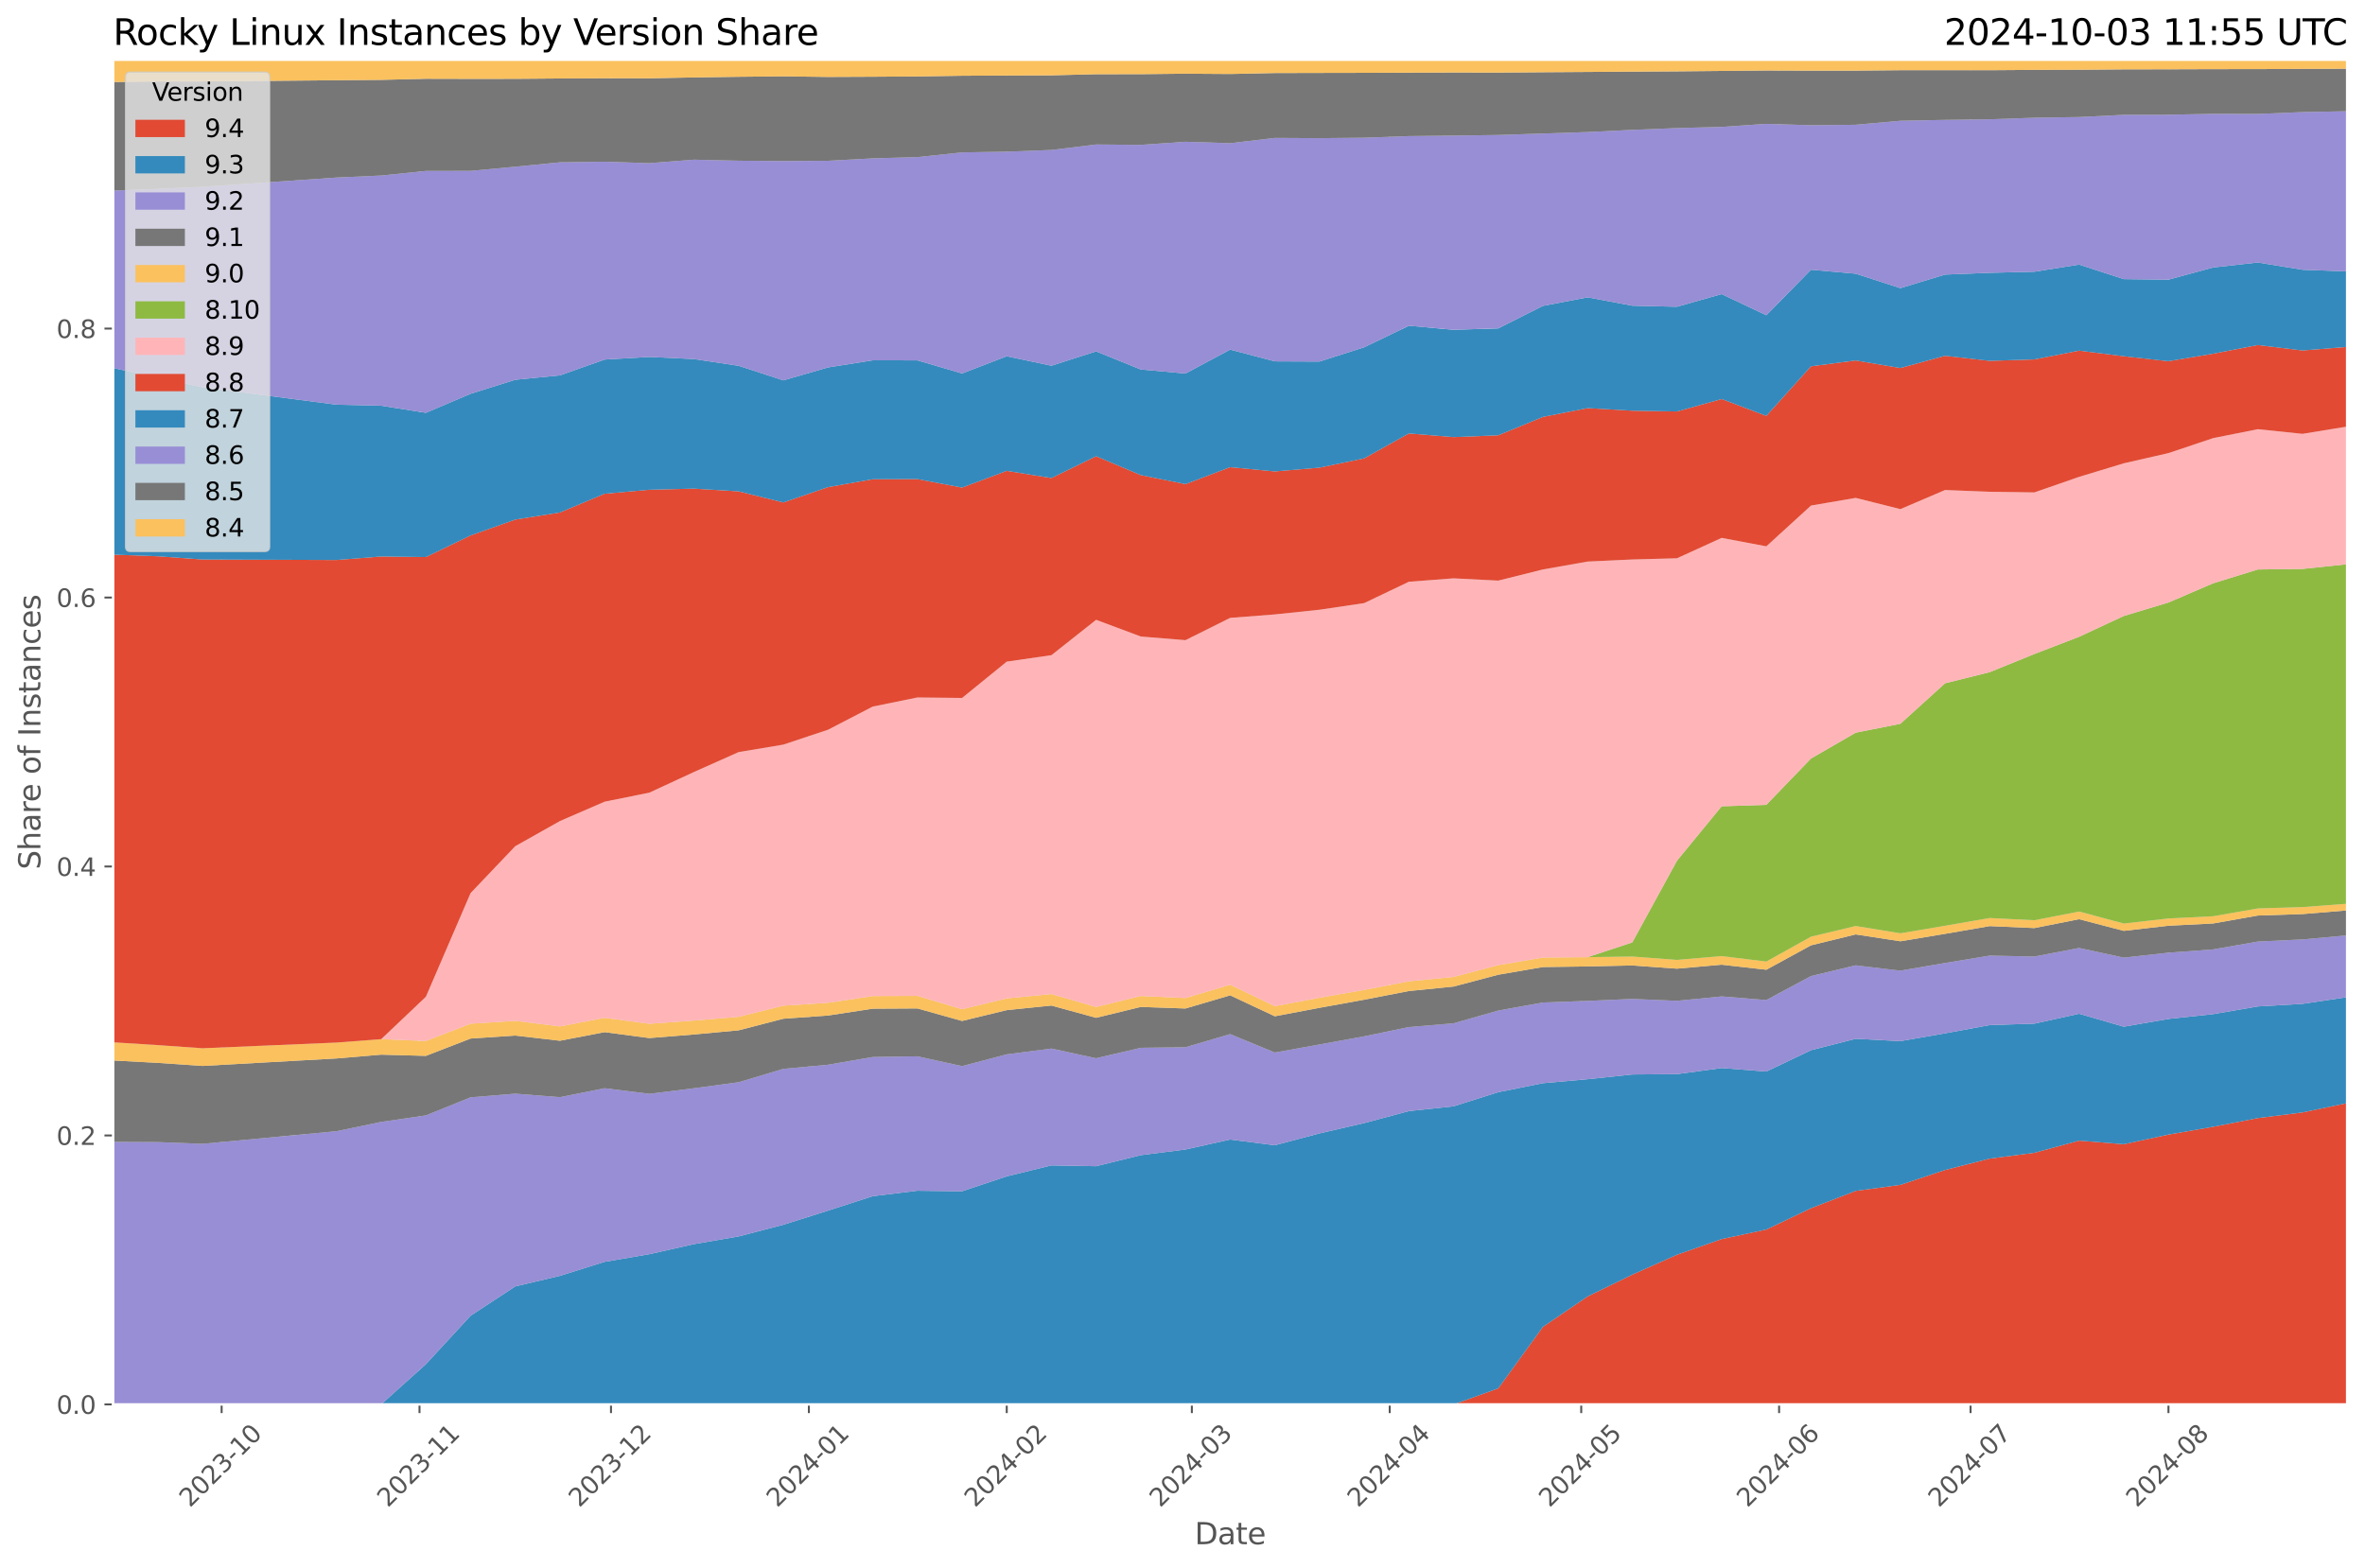 <?xml version="1.0" encoding="utf-8" standalone="no"?>
<!DOCTYPE svg PUBLIC "-//W3C//DTD SVG 1.1//EN"
  "http://www.w3.org/Graphics/SVG/1.1/DTD/svg11.dtd">
<svg xmlns:xlink="http://www.w3.org/1999/xlink" width="955.761pt" height="633.944pt" viewBox="0 0 955.761 633.944" xmlns="http://www.w3.org/2000/svg" version="1.1">
 <defs>
  <style type="text/css">*{stroke-linejoin: round; stroke-linecap: butt}</style>
 </defs>
 <g id="figure_1">
  <g id="patch_1">
   <path d="M 0 633.944 
L 955.761 633.944 
L 955.761 0 
L 0 0 
z
" style="fill: #ffffff"/>
  </g>
  <g id="axes_1">
   <g id="patch_2">
    <path d="M 45.717 567.742 
L 948.561 567.742 
L 948.561 24.142 
L 45.717 24.142 
z
" style="fill: #e5e5e5"/>
   </g>
   <g id="matplotlib.axis_1">
    <g id="xtick_1">
     <g id="line2d_1">
      <path d="M 89.569 567.742 
L 89.569 24.142 
" clip-path="url(#pa5505fd22f)" style="fill: none; stroke: #ffffff; stroke-width: 0.8; stroke-linecap: square"/>
     </g>
     <g id="line2d_2">
      <defs>
       <path id="ma25b4ba117" d="M 0 0 
L 0 3.5 
" style="stroke: #555555; stroke-width: 0.8"/>
      </defs>
      <g>
       <use xlink:href="#ma25b4ba117" x="89.569" y="567.742" style="fill: #555555; stroke: #555555; stroke-width: 0.8"/>
      </g>
     </g>
     <g id="text_1">
      <!-- 2023-10 -->
      <g style="fill: #555555" transform="translate(76.748 609.66)rotate(-45)scale(0.1 -0.1)">
       <defs>
        <path id="DejaVuSans-32" d="M 1228 531 
L 3431 531 
L 3431 0 
L 469 0 
L 469 531 
Q 828 903 1448 1529 
Q 2069 2156 2228 2338 
Q 2531 2678 2651 2914 
Q 2772 3150 2772 3378 
Q 2772 3750 2511 3984 
Q 2250 4219 1831 4219 
Q 1534 4219 1204 4116 
Q 875 4013 500 3803 
L 500 4441 
Q 881 4594 1212 4672 
Q 1544 4750 1819 4750 
Q 2544 4750 2975 4387 
Q 3406 4025 3406 3419 
Q 3406 3131 3298 2873 
Q 3191 2616 2906 2266 
Q 2828 2175 2409 1742 
Q 1991 1309 1228 531 
z
" transform="scale(0.016)"/>
        <path id="DejaVuSans-30" d="M 2034 4250 
Q 1547 4250 1301 3770 
Q 1056 3291 1056 2328 
Q 1056 1369 1301 889 
Q 1547 409 2034 409 
Q 2525 409 2770 889 
Q 3016 1369 3016 2328 
Q 3016 3291 2770 3770 
Q 2525 4250 2034 4250 
z
M 2034 4750 
Q 2819 4750 3233 4129 
Q 3647 3509 3647 2328 
Q 3647 1150 3233 529 
Q 2819 -91 2034 -91 
Q 1250 -91 836 529 
Q 422 1150 422 2328 
Q 422 3509 836 4129 
Q 1250 4750 2034 4750 
z
" transform="scale(0.016)"/>
        <path id="DejaVuSans-33" d="M 2597 2516 
Q 3050 2419 3304 2112 
Q 3559 1806 3559 1356 
Q 3559 666 3084 287 
Q 2609 -91 1734 -91 
Q 1441 -91 1130 -33 
Q 819 25 488 141 
L 488 750 
Q 750 597 1062 519 
Q 1375 441 1716 441 
Q 2309 441 2620 675 
Q 2931 909 2931 1356 
Q 2931 1769 2642 2001 
Q 2353 2234 1838 2234 
L 1294 2234 
L 1294 2753 
L 1863 2753 
Q 2328 2753 2575 2939 
Q 2822 3125 2822 3475 
Q 2822 3834 2567 4026 
Q 2313 4219 1838 4219 
Q 1578 4219 1281 4162 
Q 984 4106 628 3988 
L 628 4550 
Q 988 4650 1302 4700 
Q 1616 4750 1894 4750 
Q 2613 4750 3031 4423 
Q 3450 4097 3450 3541 
Q 3450 3153 3228 2886 
Q 3006 2619 2597 2516 
z
" transform="scale(0.016)"/>
        <path id="DejaVuSans-2d" d="M 313 2009 
L 1997 2009 
L 1997 1497 
L 313 1497 
L 313 2009 
z
" transform="scale(0.016)"/>
        <path id="DejaVuSans-31" d="M 794 531 
L 1825 531 
L 1825 4091 
L 703 3866 
L 703 4441 
L 1819 4666 
L 2450 4666 
L 2450 531 
L 3481 531 
L 3481 0 
L 794 0 
L 794 531 
z
" transform="scale(0.016)"/>
       </defs>
       <use xlink:href="#DejaVuSans-32"/>
       <use xlink:href="#DejaVuSans-30" x="63.623"/>
       <use xlink:href="#DejaVuSans-32" x="127.246"/>
       <use xlink:href="#DejaVuSans-33" x="190.869"/>
       <use xlink:href="#DejaVuSans-2d" x="254.492"/>
       <use xlink:href="#DejaVuSans-31" x="290.576"/>
       <use xlink:href="#DejaVuSans-30" x="354.199"/>
      </g>
     </g>
    </g>
    <g id="xtick_2">
     <g id="line2d_3">
      <path d="M 169.535 567.742 
L 169.535 24.142 
" clip-path="url(#pa5505fd22f)" style="fill: none; stroke: #ffffff; stroke-width: 0.8; stroke-linecap: square"/>
     </g>
     <g id="line2d_4">
      <g>
       <use xlink:href="#ma25b4ba117" x="169.535" y="567.742" style="fill: #555555; stroke: #555555; stroke-width: 0.8"/>
      </g>
     </g>
     <g id="text_2">
      <!-- 2023-11 -->
      <g style="fill: #555555" transform="translate(156.714 609.66)rotate(-45)scale(0.1 -0.1)">
       <use xlink:href="#DejaVuSans-32"/>
       <use xlink:href="#DejaVuSans-30" x="63.623"/>
       <use xlink:href="#DejaVuSans-32" x="127.246"/>
       <use xlink:href="#DejaVuSans-33" x="190.869"/>
       <use xlink:href="#DejaVuSans-2d" x="254.492"/>
       <use xlink:href="#DejaVuSans-31" x="290.576"/>
       <use xlink:href="#DejaVuSans-31" x="354.199"/>
      </g>
     </g>
    </g>
    <g id="xtick_3">
     <g id="line2d_5">
      <path d="M 246.922 567.742 
L 246.922 24.142 
" clip-path="url(#pa5505fd22f)" style="fill: none; stroke: #ffffff; stroke-width: 0.8; stroke-linecap: square"/>
     </g>
     <g id="line2d_6">
      <g>
       <use xlink:href="#ma25b4ba117" x="246.922" y="567.742" style="fill: #555555; stroke: #555555; stroke-width: 0.8"/>
      </g>
     </g>
     <g id="text_3">
      <!-- 2023-12 -->
      <g style="fill: #555555" transform="translate(234.101 609.66)rotate(-45)scale(0.1 -0.1)">
       <use xlink:href="#DejaVuSans-32"/>
       <use xlink:href="#DejaVuSans-30" x="63.623"/>
       <use xlink:href="#DejaVuSans-32" x="127.246"/>
       <use xlink:href="#DejaVuSans-33" x="190.869"/>
       <use xlink:href="#DejaVuSans-2d" x="254.492"/>
       <use xlink:href="#DejaVuSans-31" x="290.576"/>
       <use xlink:href="#DejaVuSans-32" x="354.199"/>
      </g>
     </g>
    </g>
    <g id="xtick_4">
     <g id="line2d_7">
      <path d="M 326.888 567.742 
L 326.888 24.142 
" clip-path="url(#pa5505fd22f)" style="fill: none; stroke: #ffffff; stroke-width: 0.8; stroke-linecap: square"/>
     </g>
     <g id="line2d_8">
      <g>
       <use xlink:href="#ma25b4ba117" x="326.888" y="567.742" style="fill: #555555; stroke: #555555; stroke-width: 0.8"/>
      </g>
     </g>
     <g id="text_4">
      <!-- 2024-01 -->
      <g style="fill: #555555" transform="translate(314.067 609.66)rotate(-45)scale(0.1 -0.1)">
       <defs>
        <path id="DejaVuSans-34" d="M 2419 4116 
L 825 1625 
L 2419 1625 
L 2419 4116 
z
M 2253 4666 
L 3047 4666 
L 3047 1625 
L 3713 1625 
L 3713 1100 
L 3047 1100 
L 3047 0 
L 2419 0 
L 2419 1100 
L 313 1100 
L 313 1709 
L 2253 4666 
z
" transform="scale(0.016)"/>
       </defs>
       <use xlink:href="#DejaVuSans-32"/>
       <use xlink:href="#DejaVuSans-30" x="63.623"/>
       <use xlink:href="#DejaVuSans-32" x="127.246"/>
       <use xlink:href="#DejaVuSans-34" x="190.869"/>
       <use xlink:href="#DejaVuSans-2d" x="254.492"/>
       <use xlink:href="#DejaVuSans-30" x="290.576"/>
       <use xlink:href="#DejaVuSans-31" x="354.199"/>
      </g>
     </g>
    </g>
    <g id="xtick_5">
     <g id="line2d_9">
      <path d="M 406.854 567.742 
L 406.854 24.142 
" clip-path="url(#pa5505fd22f)" style="fill: none; stroke: #ffffff; stroke-width: 0.8; stroke-linecap: square"/>
     </g>
     <g id="line2d_10">
      <g>
       <use xlink:href="#ma25b4ba117" x="406.854" y="567.742" style="fill: #555555; stroke: #555555; stroke-width: 0.8"/>
      </g>
     </g>
     <g id="text_5">
      <!-- 2024-02 -->
      <g style="fill: #555555" transform="translate(394.033 609.66)rotate(-45)scale(0.1 -0.1)">
       <use xlink:href="#DejaVuSans-32"/>
       <use xlink:href="#DejaVuSans-30" x="63.623"/>
       <use xlink:href="#DejaVuSans-32" x="127.246"/>
       <use xlink:href="#DejaVuSans-34" x="190.869"/>
       <use xlink:href="#DejaVuSans-2d" x="254.492"/>
       <use xlink:href="#DejaVuSans-30" x="290.576"/>
       <use xlink:href="#DejaVuSans-32" x="354.199"/>
      </g>
     </g>
    </g>
    <g id="xtick_6">
     <g id="line2d_11">
      <path d="M 481.662 567.742 
L 481.662 24.142 
" clip-path="url(#pa5505fd22f)" style="fill: none; stroke: #ffffff; stroke-width: 0.8; stroke-linecap: square"/>
     </g>
     <g id="line2d_12">
      <g>
       <use xlink:href="#ma25b4ba117" x="481.662" y="567.742" style="fill: #555555; stroke: #555555; stroke-width: 0.8"/>
      </g>
     </g>
     <g id="text_6">
      <!-- 2024-03 -->
      <g style="fill: #555555" transform="translate(468.84 609.66)rotate(-45)scale(0.1 -0.1)">
       <use xlink:href="#DejaVuSans-32"/>
       <use xlink:href="#DejaVuSans-30" x="63.623"/>
       <use xlink:href="#DejaVuSans-32" x="127.246"/>
       <use xlink:href="#DejaVuSans-34" x="190.869"/>
       <use xlink:href="#DejaVuSans-2d" x="254.492"/>
       <use xlink:href="#DejaVuSans-30" x="290.576"/>
       <use xlink:href="#DejaVuSans-33" x="354.199"/>
      </g>
     </g>
    </g>
    <g id="xtick_7">
     <g id="line2d_13">
      <path d="M 561.628 567.742 
L 561.628 24.142 
" clip-path="url(#pa5505fd22f)" style="fill: none; stroke: #ffffff; stroke-width: 0.8; stroke-linecap: square"/>
     </g>
     <g id="line2d_14">
      <g>
       <use xlink:href="#ma25b4ba117" x="561.628" y="567.742" style="fill: #555555; stroke: #555555; stroke-width: 0.8"/>
      </g>
     </g>
     <g id="text_7">
      <!-- 2024-04 -->
      <g style="fill: #555555" transform="translate(548.806 609.66)rotate(-45)scale(0.1 -0.1)">
       <use xlink:href="#DejaVuSans-32"/>
       <use xlink:href="#DejaVuSans-30" x="63.623"/>
       <use xlink:href="#DejaVuSans-32" x="127.246"/>
       <use xlink:href="#DejaVuSans-34" x="190.869"/>
       <use xlink:href="#DejaVuSans-2d" x="254.492"/>
       <use xlink:href="#DejaVuSans-30" x="290.576"/>
       <use xlink:href="#DejaVuSans-34" x="354.199"/>
      </g>
     </g>
    </g>
    <g id="xtick_8">
     <g id="line2d_15">
      <path d="M 639.014 567.742 
L 639.014 24.142 
" clip-path="url(#pa5505fd22f)" style="fill: none; stroke: #ffffff; stroke-width: 0.8; stroke-linecap: square"/>
     </g>
     <g id="line2d_16">
      <g>
       <use xlink:href="#ma25b4ba117" x="639.014" y="567.742" style="fill: #555555; stroke: #555555; stroke-width: 0.8"/>
      </g>
     </g>
     <g id="text_8">
      <!-- 2024-05 -->
      <g style="fill: #555555" transform="translate(626.193 609.66)rotate(-45)scale(0.1 -0.1)">
       <defs>
        <path id="DejaVuSans-35" d="M 691 4666 
L 3169 4666 
L 3169 4134 
L 1269 4134 
L 1269 2991 
Q 1406 3038 1543 3061 
Q 1681 3084 1819 3084 
Q 2600 3084 3056 2656 
Q 3513 2228 3513 1497 
Q 3513 744 3044 326 
Q 2575 -91 1722 -91 
Q 1428 -91 1123 -41 
Q 819 9 494 109 
L 494 744 
Q 775 591 1075 516 
Q 1375 441 1709 441 
Q 2250 441 2565 725 
Q 2881 1009 2881 1497 
Q 2881 1984 2565 2268 
Q 2250 2553 1709 2553 
Q 1456 2553 1204 2497 
Q 953 2441 691 2322 
L 691 4666 
z
" transform="scale(0.016)"/>
       </defs>
       <use xlink:href="#DejaVuSans-32"/>
       <use xlink:href="#DejaVuSans-30" x="63.623"/>
       <use xlink:href="#DejaVuSans-32" x="127.246"/>
       <use xlink:href="#DejaVuSans-34" x="190.869"/>
       <use xlink:href="#DejaVuSans-2d" x="254.492"/>
       <use xlink:href="#DejaVuSans-30" x="290.576"/>
       <use xlink:href="#DejaVuSans-35" x="354.199"/>
      </g>
     </g>
    </g>
    <g id="xtick_9">
     <g id="line2d_17">
      <path d="M 718.981 567.742 
L 718.981 24.142 
" clip-path="url(#pa5505fd22f)" style="fill: none; stroke: #ffffff; stroke-width: 0.8; stroke-linecap: square"/>
     </g>
     <g id="line2d_18">
      <g>
       <use xlink:href="#ma25b4ba117" x="718.981" y="567.742" style="fill: #555555; stroke: #555555; stroke-width: 0.8"/>
      </g>
     </g>
     <g id="text_9">
      <!-- 2024-06 -->
      <g style="fill: #555555" transform="translate(706.159 609.66)rotate(-45)scale(0.1 -0.1)">
       <defs>
        <path id="DejaVuSans-36" d="M 2113 2584 
Q 1688 2584 1439 2293 
Q 1191 2003 1191 1497 
Q 1191 994 1439 701 
Q 1688 409 2113 409 
Q 2538 409 2786 701 
Q 3034 994 3034 1497 
Q 3034 2003 2786 2293 
Q 2538 2584 2113 2584 
z
M 3366 4563 
L 3366 3988 
Q 3128 4100 2886 4159 
Q 2644 4219 2406 4219 
Q 1781 4219 1451 3797 
Q 1122 3375 1075 2522 
Q 1259 2794 1537 2939 
Q 1816 3084 2150 3084 
Q 2853 3084 3261 2657 
Q 3669 2231 3669 1497 
Q 3669 778 3244 343 
Q 2819 -91 2113 -91 
Q 1303 -91 875 529 
Q 447 1150 447 2328 
Q 447 3434 972 4092 
Q 1497 4750 2381 4750 
Q 2619 4750 2861 4703 
Q 3103 4656 3366 4563 
z
" transform="scale(0.016)"/>
       </defs>
       <use xlink:href="#DejaVuSans-32"/>
       <use xlink:href="#DejaVuSans-30" x="63.623"/>
       <use xlink:href="#DejaVuSans-32" x="127.246"/>
       <use xlink:href="#DejaVuSans-34" x="190.869"/>
       <use xlink:href="#DejaVuSans-2d" x="254.492"/>
       <use xlink:href="#DejaVuSans-30" x="290.576"/>
       <use xlink:href="#DejaVuSans-36" x="354.199"/>
      </g>
     </g>
    </g>
    <g id="xtick_10">
     <g id="line2d_19">
      <path d="M 796.367 567.742 
L 796.367 24.142 
" clip-path="url(#pa5505fd22f)" style="fill: none; stroke: #ffffff; stroke-width: 0.8; stroke-linecap: square"/>
     </g>
     <g id="line2d_20">
      <g>
       <use xlink:href="#ma25b4ba117" x="796.367" y="567.742" style="fill: #555555; stroke: #555555; stroke-width: 0.8"/>
      </g>
     </g>
     <g id="text_10">
      <!-- 2024-07 -->
      <g style="fill: #555555" transform="translate(783.546 609.66)rotate(-45)scale(0.1 -0.1)">
       <defs>
        <path id="DejaVuSans-37" d="M 525 4666 
L 3525 4666 
L 3525 4397 
L 1831 0 
L 1172 0 
L 2766 4134 
L 525 4134 
L 525 4666 
z
" transform="scale(0.016)"/>
       </defs>
       <use xlink:href="#DejaVuSans-32"/>
       <use xlink:href="#DejaVuSans-30" x="63.623"/>
       <use xlink:href="#DejaVuSans-32" x="127.246"/>
       <use xlink:href="#DejaVuSans-34" x="190.869"/>
       <use xlink:href="#DejaVuSans-2d" x="254.492"/>
       <use xlink:href="#DejaVuSans-30" x="290.576"/>
       <use xlink:href="#DejaVuSans-37" x="354.199"/>
      </g>
     </g>
    </g>
    <g id="xtick_11">
     <g id="line2d_21">
      <path d="M 876.333 567.742 
L 876.333 24.142 
" clip-path="url(#pa5505fd22f)" style="fill: none; stroke: #ffffff; stroke-width: 0.8; stroke-linecap: square"/>
     </g>
     <g id="line2d_22">
      <g>
       <use xlink:href="#ma25b4ba117" x="876.333" y="567.742" style="fill: #555555; stroke: #555555; stroke-width: 0.8"/>
      </g>
     </g>
     <g id="text_11">
      <!-- 2024-08 -->
      <g style="fill: #555555" transform="translate(863.512 609.66)rotate(-45)scale(0.1 -0.1)">
       <defs>
        <path id="DejaVuSans-38" d="M 2034 2216 
Q 1584 2216 1326 1975 
Q 1069 1734 1069 1313 
Q 1069 891 1326 650 
Q 1584 409 2034 409 
Q 2484 409 2743 651 
Q 3003 894 3003 1313 
Q 3003 1734 2745 1975 
Q 2488 2216 2034 2216 
z
M 1403 2484 
Q 997 2584 770 2862 
Q 544 3141 544 3541 
Q 544 4100 942 4425 
Q 1341 4750 2034 4750 
Q 2731 4750 3128 4425 
Q 3525 4100 3525 3541 
Q 3525 3141 3298 2862 
Q 3072 2584 2669 2484 
Q 3125 2378 3379 2068 
Q 3634 1759 3634 1313 
Q 3634 634 3220 271 
Q 2806 -91 2034 -91 
Q 1263 -91 848 271 
Q 434 634 434 1313 
Q 434 1759 690 2068 
Q 947 2378 1403 2484 
z
M 1172 3481 
Q 1172 3119 1398 2916 
Q 1625 2713 2034 2713 
Q 2441 2713 2670 2916 
Q 2900 3119 2900 3481 
Q 2900 3844 2670 4047 
Q 2441 4250 2034 4250 
Q 1625 4250 1398 4047 
Q 1172 3844 1172 3481 
z
" transform="scale(0.016)"/>
       </defs>
       <use xlink:href="#DejaVuSans-32"/>
       <use xlink:href="#DejaVuSans-30" x="63.623"/>
       <use xlink:href="#DejaVuSans-32" x="127.246"/>
       <use xlink:href="#DejaVuSans-34" x="190.869"/>
       <use xlink:href="#DejaVuSans-2d" x="254.492"/>
       <use xlink:href="#DejaVuSans-30" x="290.576"/>
       <use xlink:href="#DejaVuSans-38" x="354.199"/>
      </g>
     </g>
    </g>
    <g id="text_12">
     <!-- Date -->
     <g style="fill: #555555" transform="translate(482.798 624.248)scale(0.12 -0.12)">
      <defs>
       <path id="DejaVuSans-44" d="M 1259 4147 
L 1259 519 
L 2022 519 
Q 2988 519 3436 956 
Q 3884 1394 3884 2338 
Q 3884 3275 3436 3711 
Q 2988 4147 2022 4147 
L 1259 4147 
z
M 628 4666 
L 1925 4666 
Q 3281 4666 3915 4102 
Q 4550 3538 4550 2338 
Q 4550 1131 3912 565 
Q 3275 0 1925 0 
L 628 0 
L 628 4666 
z
" transform="scale(0.016)"/>
       <path id="DejaVuSans-61" d="M 2194 1759 
Q 1497 1759 1228 1600 
Q 959 1441 959 1056 
Q 959 750 1161 570 
Q 1363 391 1709 391 
Q 2188 391 2477 730 
Q 2766 1069 2766 1631 
L 2766 1759 
L 2194 1759 
z
M 3341 1997 
L 3341 0 
L 2766 0 
L 2766 531 
Q 2569 213 2275 61 
Q 1981 -91 1556 -91 
Q 1019 -91 701 211 
Q 384 513 384 1019 
Q 384 1609 779 1909 
Q 1175 2209 1959 2209 
L 2766 2209 
L 2766 2266 
Q 2766 2663 2505 2880 
Q 2244 3097 1772 3097 
Q 1472 3097 1187 3025 
Q 903 2953 641 2809 
L 641 3341 
Q 956 3463 1253 3523 
Q 1550 3584 1831 3584 
Q 2591 3584 2966 3190 
Q 3341 2797 3341 1997 
z
" transform="scale(0.016)"/>
       <path id="DejaVuSans-74" d="M 1172 4494 
L 1172 3500 
L 2356 3500 
L 2356 3053 
L 1172 3053 
L 1172 1153 
Q 1172 725 1289 603 
Q 1406 481 1766 481 
L 2356 481 
L 2356 0 
L 1766 0 
Q 1100 0 847 248 
Q 594 497 594 1153 
L 594 3053 
L 172 3053 
L 172 3500 
L 594 3500 
L 594 4494 
L 1172 4494 
z
" transform="scale(0.016)"/>
       <path id="DejaVuSans-65" d="M 3597 1894 
L 3597 1613 
L 953 1613 
Q 991 1019 1311 708 
Q 1631 397 2203 397 
Q 2534 397 2845 478 
Q 3156 559 3463 722 
L 3463 178 
Q 3153 47 2828 -22 
Q 2503 -91 2169 -91 
Q 1331 -91 842 396 
Q 353 884 353 1716 
Q 353 2575 817 3079 
Q 1281 3584 2069 3584 
Q 2775 3584 3186 3129 
Q 3597 2675 3597 1894 
z
M 3022 2063 
Q 3016 2534 2758 2815 
Q 2500 3097 2075 3097 
Q 1594 3097 1305 2825 
Q 1016 2553 972 2059 
L 3022 2063 
z
" transform="scale(0.016)"/>
      </defs>
      <use xlink:href="#DejaVuSans-44"/>
      <use xlink:href="#DejaVuSans-61" x="77.002"/>
      <use xlink:href="#DejaVuSans-74" x="138.281"/>
      <use xlink:href="#DejaVuSans-65" x="177.49"/>
     </g>
    </g>
   </g>
   <g id="matplotlib.axis_2">
    <g id="ytick_1">
     <g id="line2d_23">
      <path d="M 45.717 567.742 
L 948.561 567.742 
" clip-path="url(#pa5505fd22f)" style="fill: none; stroke: #ffffff; stroke-width: 0.8; stroke-linecap: square"/>
     </g>
     <g id="line2d_24">
      <defs>
       <path id="mcb5116a65e" d="M 0 0 
L -3.5 0 
" style="stroke: #555555; stroke-width: 0.8"/>
      </defs>
      <g>
       <use xlink:href="#mcb5116a65e" x="45.717" y="567.742" style="fill: #555555; stroke: #555555; stroke-width: 0.8"/>
      </g>
     </g>
     <g id="text_13">
      <!-- 0.0 -->
      <g style="fill: #555555" transform="translate(22.814 571.541)scale(0.1 -0.1)">
       <defs>
        <path id="DejaVuSans-2e" d="M 684 794 
L 1344 794 
L 1344 0 
L 684 0 
L 684 794 
z
" transform="scale(0.016)"/>
       </defs>
       <use xlink:href="#DejaVuSans-30"/>
       <use xlink:href="#DejaVuSans-2e" x="63.623"/>
       <use xlink:href="#DejaVuSans-30" x="95.41"/>
      </g>
     </g>
    </g>
    <g id="ytick_2">
     <g id="line2d_25">
      <path d="M 45.717 459.014 
L 948.561 459.014 
" clip-path="url(#pa5505fd22f)" style="fill: none; stroke: #ffffff; stroke-width: 0.8; stroke-linecap: square"/>
     </g>
     <g id="line2d_26">
      <g>
       <use xlink:href="#mcb5116a65e" x="45.717" y="459.014" style="fill: #555555; stroke: #555555; stroke-width: 0.8"/>
      </g>
     </g>
     <g id="text_14">
      <!-- 0.2 -->
      <g style="fill: #555555" transform="translate(22.814 462.813)scale(0.1 -0.1)">
       <use xlink:href="#DejaVuSans-30"/>
       <use xlink:href="#DejaVuSans-2e" x="63.623"/>
       <use xlink:href="#DejaVuSans-32" x="95.41"/>
      </g>
     </g>
    </g>
    <g id="ytick_3">
     <g id="line2d_27">
      <path d="M 45.717 350.287 
L 948.561 350.287 
" clip-path="url(#pa5505fd22f)" style="fill: none; stroke: #ffffff; stroke-width: 0.8; stroke-linecap: square"/>
     </g>
     <g id="line2d_28">
      <g>
       <use xlink:href="#mcb5116a65e" x="45.717" y="350.287" style="fill: #555555; stroke: #555555; stroke-width: 0.8"/>
      </g>
     </g>
     <g id="text_15">
      <!-- 0.4 -->
      <g style="fill: #555555" transform="translate(22.814 354.086)scale(0.1 -0.1)">
       <use xlink:href="#DejaVuSans-30"/>
       <use xlink:href="#DejaVuSans-2e" x="63.623"/>
       <use xlink:href="#DejaVuSans-34" x="95.41"/>
      </g>
     </g>
    </g>
    <g id="ytick_4">
     <g id="line2d_29">
      <path d="M 45.717 241.559 
L 948.561 241.559 
" clip-path="url(#pa5505fd22f)" style="fill: none; stroke: #ffffff; stroke-width: 0.8; stroke-linecap: square"/>
     </g>
     <g id="line2d_30">
      <g>
       <use xlink:href="#mcb5116a65e" x="45.717" y="241.559" style="fill: #555555; stroke: #555555; stroke-width: 0.8"/>
      </g>
     </g>
     <g id="text_16">
      <!-- 0.6 -->
      <g style="fill: #555555" transform="translate(22.814 245.358)scale(0.1 -0.1)">
       <use xlink:href="#DejaVuSans-30"/>
       <use xlink:href="#DejaVuSans-2e" x="63.623"/>
       <use xlink:href="#DejaVuSans-36" x="95.41"/>
      </g>
     </g>
    </g>
    <g id="ytick_5">
     <g id="line2d_31">
      <path d="M 45.717 132.831 
L 948.561 132.831 
" clip-path="url(#pa5505fd22f)" style="fill: none; stroke: #ffffff; stroke-width: 0.8; stroke-linecap: square"/>
     </g>
     <g id="line2d_32">
      <g>
       <use xlink:href="#mcb5116a65e" x="45.717" y="132.831" style="fill: #555555; stroke: #555555; stroke-width: 0.8"/>
      </g>
     </g>
     <g id="text_17">
      <!-- 0.8 -->
      <g style="fill: #555555" transform="translate(22.814 136.631)scale(0.1 -0.1)">
       <use xlink:href="#DejaVuSans-30"/>
       <use xlink:href="#DejaVuSans-2e" x="63.623"/>
       <use xlink:href="#DejaVuSans-38" x="95.41"/>
      </g>
     </g>
    </g>
    <g id="text_18">
     <!-- Share of Instances -->
     <g style="fill: #555555" transform="translate(16.318 351.497)rotate(-90)scale(0.12 -0.12)">
      <defs>
       <path id="DejaVuSans-53" d="M 3425 4513 
L 3425 3897 
Q 3066 4069 2747 4153 
Q 2428 4238 2131 4238 
Q 1616 4238 1336 4038 
Q 1056 3838 1056 3469 
Q 1056 3159 1242 3001 
Q 1428 2844 1947 2747 
L 2328 2669 
Q 3034 2534 3370 2195 
Q 3706 1856 3706 1288 
Q 3706 609 3251 259 
Q 2797 -91 1919 -91 
Q 1588 -91 1214 -16 
Q 841 59 441 206 
L 441 856 
Q 825 641 1194 531 
Q 1563 422 1919 422 
Q 2459 422 2753 634 
Q 3047 847 3047 1241 
Q 3047 1584 2836 1778 
Q 2625 1972 2144 2069 
L 1759 2144 
Q 1053 2284 737 2584 
Q 422 2884 422 3419 
Q 422 4038 858 4394 
Q 1294 4750 2059 4750 
Q 2388 4750 2728 4690 
Q 3069 4631 3425 4513 
z
" transform="scale(0.016)"/>
       <path id="DejaVuSans-68" d="M 3513 2113 
L 3513 0 
L 2938 0 
L 2938 2094 
Q 2938 2591 2744 2837 
Q 2550 3084 2163 3084 
Q 1697 3084 1428 2787 
Q 1159 2491 1159 1978 
L 1159 0 
L 581 0 
L 581 4863 
L 1159 4863 
L 1159 2956 
Q 1366 3272 1645 3428 
Q 1925 3584 2291 3584 
Q 2894 3584 3203 3211 
Q 3513 2838 3513 2113 
z
" transform="scale(0.016)"/>
       <path id="DejaVuSans-72" d="M 2631 2963 
Q 2534 3019 2420 3045 
Q 2306 3072 2169 3072 
Q 1681 3072 1420 2755 
Q 1159 2438 1159 1844 
L 1159 0 
L 581 0 
L 581 3500 
L 1159 3500 
L 1159 2956 
Q 1341 3275 1631 3429 
Q 1922 3584 2338 3584 
Q 2397 3584 2469 3576 
Q 2541 3569 2628 3553 
L 2631 2963 
z
" transform="scale(0.016)"/>
       <path id="DejaVuSans-20" transform="scale(0.016)"/>
       <path id="DejaVuSans-6f" d="M 1959 3097 
Q 1497 3097 1228 2736 
Q 959 2375 959 1747 
Q 959 1119 1226 758 
Q 1494 397 1959 397 
Q 2419 397 2687 759 
Q 2956 1122 2956 1747 
Q 2956 2369 2687 2733 
Q 2419 3097 1959 3097 
z
M 1959 3584 
Q 2709 3584 3137 3096 
Q 3566 2609 3566 1747 
Q 3566 888 3137 398 
Q 2709 -91 1959 -91 
Q 1206 -91 779 398 
Q 353 888 353 1747 
Q 353 2609 779 3096 
Q 1206 3584 1959 3584 
z
" transform="scale(0.016)"/>
       <path id="DejaVuSans-66" d="M 2375 4863 
L 2375 4384 
L 1825 4384 
Q 1516 4384 1395 4259 
Q 1275 4134 1275 3809 
L 1275 3500 
L 2222 3500 
L 2222 3053 
L 1275 3053 
L 1275 0 
L 697 0 
L 697 3053 
L 147 3053 
L 147 3500 
L 697 3500 
L 697 3744 
Q 697 4328 969 4595 
Q 1241 4863 1831 4863 
L 2375 4863 
z
" transform="scale(0.016)"/>
       <path id="DejaVuSans-49" d="M 628 4666 
L 1259 4666 
L 1259 0 
L 628 0 
L 628 4666 
z
" transform="scale(0.016)"/>
       <path id="DejaVuSans-6e" d="M 3513 2113 
L 3513 0 
L 2938 0 
L 2938 2094 
Q 2938 2591 2744 2837 
Q 2550 3084 2163 3084 
Q 1697 3084 1428 2787 
Q 1159 2491 1159 1978 
L 1159 0 
L 581 0 
L 581 3500 
L 1159 3500 
L 1159 2956 
Q 1366 3272 1645 3428 
Q 1925 3584 2291 3584 
Q 2894 3584 3203 3211 
Q 3513 2838 3513 2113 
z
" transform="scale(0.016)"/>
       <path id="DejaVuSans-73" d="M 2834 3397 
L 2834 2853 
Q 2591 2978 2328 3040 
Q 2066 3103 1784 3103 
Q 1356 3103 1142 2972 
Q 928 2841 928 2578 
Q 928 2378 1081 2264 
Q 1234 2150 1697 2047 
L 1894 2003 
Q 2506 1872 2764 1633 
Q 3022 1394 3022 966 
Q 3022 478 2636 193 
Q 2250 -91 1575 -91 
Q 1294 -91 989 -36 
Q 684 19 347 128 
L 347 722 
Q 666 556 975 473 
Q 1284 391 1588 391 
Q 1994 391 2212 530 
Q 2431 669 2431 922 
Q 2431 1156 2273 1281 
Q 2116 1406 1581 1522 
L 1381 1569 
Q 847 1681 609 1914 
Q 372 2147 372 2553 
Q 372 3047 722 3315 
Q 1072 3584 1716 3584 
Q 2034 3584 2315 3537 
Q 2597 3491 2834 3397 
z
" transform="scale(0.016)"/>
       <path id="DejaVuSans-63" d="M 3122 3366 
L 3122 2828 
Q 2878 2963 2633 3030 
Q 2388 3097 2138 3097 
Q 1578 3097 1268 2742 
Q 959 2388 959 1747 
Q 959 1106 1268 751 
Q 1578 397 2138 397 
Q 2388 397 2633 464 
Q 2878 531 3122 666 
L 3122 134 
Q 2881 22 2623 -34 
Q 2366 -91 2075 -91 
Q 1284 -91 818 406 
Q 353 903 353 1747 
Q 353 2603 823 3093 
Q 1294 3584 2113 3584 
Q 2378 3584 2631 3529 
Q 2884 3475 3122 3366 
z
" transform="scale(0.016)"/>
      </defs>
      <use xlink:href="#DejaVuSans-53"/>
      <use xlink:href="#DejaVuSans-68" x="63.477"/>
      <use xlink:href="#DejaVuSans-61" x="126.855"/>
      <use xlink:href="#DejaVuSans-72" x="188.135"/>
      <use xlink:href="#DejaVuSans-65" x="226.998"/>
      <use xlink:href="#DejaVuSans-20" x="288.521"/>
      <use xlink:href="#DejaVuSans-6f" x="320.309"/>
      <use xlink:href="#DejaVuSans-66" x="381.49"/>
      <use xlink:href="#DejaVuSans-20" x="416.695"/>
      <use xlink:href="#DejaVuSans-49" x="448.482"/>
      <use xlink:href="#DejaVuSans-6e" x="477.975"/>
      <use xlink:href="#DejaVuSans-73" x="541.354"/>
      <use xlink:href="#DejaVuSans-74" x="593.453"/>
      <use xlink:href="#DejaVuSans-61" x="632.662"/>
      <use xlink:href="#DejaVuSans-6e" x="693.941"/>
      <use xlink:href="#DejaVuSans-63" x="757.32"/>
      <use xlink:href="#DejaVuSans-65" x="812.301"/>
      <use xlink:href="#DejaVuSans-73" x="873.824"/>
     </g>
    </g>
   </g>
   <g id="PolyCollection_1">
    <path d="M 45.717 567.742 
L 45.717 567.742 
L 63.774 567.742 
L 81.831 567.742 
L 136.001 567.742 
L 154.058 567.742 
L 172.115 567.742 
L 190.172 567.742 
L 208.229 567.742 
L 226.286 567.742 
L 244.343 567.742 
L 262.399 567.742 
L 280.456 567.742 
L 298.513 567.742 
L 316.57 567.742 
L 334.627 567.742 
L 352.684 567.742 
L 370.741 567.742 
L 388.798 567.742 
L 406.854 567.742 
L 424.911 567.742 
L 442.968 567.742 
L 461.025 567.742 
L 479.082 567.742 
L 497.139 567.742 
L 515.196 567.742 
L 533.253 567.742 
L 551.31 567.742 
L 569.366 567.742 
L 587.423 567.742 
L 605.48 567.742 
L 623.537 567.742 
L 641.594 567.742 
L 659.651 567.742 
L 677.708 567.742 
L 695.765 567.742 
L 713.821 567.742 
L 731.878 567.742 
L 749.935 567.742 
L 767.992 567.742 
L 786.049 567.742 
L 804.106 567.742 
L 822.163 567.742 
L 840.22 567.742 
L 858.276 567.742 
L 876.333 567.742 
L 894.39 567.742 
L 912.447 567.742 
L 930.504 567.742 
L 948.561 567.742 
L 948.561 445.926 
L 948.561 445.926 
L 930.504 449.694 
L 912.447 451.981 
L 894.39 455.495 
L 876.333 458.648 
L 858.276 462.548 
L 840.22 461.099 
L 822.163 466.011 
L 804.106 468.357 
L 786.049 472.972 
L 767.992 478.98 
L 749.935 481.41 
L 731.878 488.411 
L 713.821 497.029 
L 695.765 500.892 
L 677.708 507.214 
L 659.651 515.267 
L 641.594 524.08 
L 623.537 536.382 
L 605.48 561.243 
L 587.423 567.74 
L 569.366 567.742 
L 551.31 567.742 
L 533.253 567.742 
L 515.196 567.742 
L 497.139 567.742 
L 479.082 567.742 
L 461.025 567.742 
L 442.968 567.742 
L 424.911 567.742 
L 406.854 567.742 
L 388.798 567.742 
L 370.741 567.742 
L 352.684 567.742 
L 334.627 567.742 
L 316.57 567.742 
L 298.513 567.742 
L 280.456 567.742 
L 262.399 567.742 
L 244.343 567.742 
L 226.286 567.742 
L 208.229 567.742 
L 190.172 567.742 
L 172.115 567.742 
L 154.058 567.742 
L 136.001 567.742 
L 81.831 567.742 
L 63.774 567.742 
L 45.717 567.742 
z
" clip-path="url(#pa5505fd22f)" style="fill: #e24a33"/>
   </g>
   <g id="PolyCollection_2">
    <path d="M 45.717 567.742 
L 45.717 567.742 
L 63.774 567.742 
L 81.831 567.742 
L 136.001 567.742 
L 154.058 567.742 
L 172.115 567.742 
L 190.172 567.742 
L 208.229 567.742 
L 226.286 567.742 
L 244.343 567.742 
L 262.399 567.742 
L 280.456 567.742 
L 298.513 567.742 
L 316.57 567.742 
L 334.627 567.742 
L 352.684 567.742 
L 370.741 567.742 
L 388.798 567.742 
L 406.854 567.742 
L 424.911 567.742 
L 442.968 567.742 
L 461.025 567.742 
L 479.082 567.742 
L 497.139 567.742 
L 515.196 567.742 
L 533.253 567.742 
L 551.31 567.742 
L 569.366 567.742 
L 587.423 567.74 
L 605.48 561.243 
L 623.537 536.382 
L 641.594 524.08 
L 659.651 515.267 
L 677.708 507.214 
L 695.765 500.892 
L 713.821 497.029 
L 731.878 488.411 
L 749.935 481.41 
L 767.992 478.98 
L 786.049 472.972 
L 804.106 468.357 
L 822.163 466.011 
L 840.22 461.099 
L 858.276 462.548 
L 876.333 458.648 
L 894.39 455.495 
L 912.447 451.981 
L 930.504 449.694 
L 948.561 445.926 
L 948.561 403.095 
L 948.561 403.095 
L 930.504 405.802 
L 912.447 406.849 
L 894.39 409.961 
L 876.333 411.899 
L 858.276 415.041 
L 840.22 409.809 
L 822.163 413.803 
L 804.106 414.383 
L 786.049 417.723 
L 767.992 420.872 
L 749.935 419.93 
L 731.878 424.54 
L 713.821 433.161 
L 695.765 431.748 
L 677.708 434.209 
L 659.651 434.349 
L 641.594 436.267 
L 623.537 437.878 
L 605.48 441.514 
L 587.423 447.228 
L 569.366 449.154 
L 551.31 454.003 
L 533.253 458.168 
L 515.196 462.967 
L 497.139 460.657 
L 479.082 464.683 
L 461.025 466.974 
L 442.968 471.433 
L 424.911 471.108 
L 406.854 475.544 
L 388.798 481.575 
L 370.741 481.347 
L 352.684 483.558 
L 334.627 489.393 
L 316.57 495.106 
L 298.513 499.816 
L 280.456 502.93 
L 262.399 507.004 
L 244.343 510.089 
L 226.286 515.755 
L 208.229 520.028 
L 190.172 531.884 
L 172.115 551.477 
L 154.058 567.691 
L 136.001 567.741 
L 81.831 567.742 
L 63.774 567.742 
L 45.717 567.742 
z
" clip-path="url(#pa5505fd22f)" style="fill: #348abd"/>
   </g>
   <g id="PolyCollection_3">
    <path d="M 45.717 461.604 
L 45.717 567.742 
L 63.774 567.742 
L 81.831 567.742 
L 136.001 567.741 
L 154.058 567.691 
L 172.115 551.477 
L 190.172 531.884 
L 208.229 520.028 
L 226.286 515.755 
L 244.343 510.089 
L 262.399 507.004 
L 280.456 502.93 
L 298.513 499.816 
L 316.57 495.106 
L 334.627 489.393 
L 352.684 483.558 
L 370.741 481.347 
L 388.798 481.575 
L 406.854 475.544 
L 424.911 471.108 
L 442.968 471.433 
L 461.025 466.974 
L 479.082 464.683 
L 497.139 460.657 
L 515.196 462.967 
L 533.253 458.168 
L 551.31 454.003 
L 569.366 449.154 
L 587.423 447.228 
L 605.48 441.514 
L 623.537 437.878 
L 641.594 436.267 
L 659.651 434.349 
L 677.708 434.209 
L 695.765 431.748 
L 713.821 433.161 
L 731.878 424.54 
L 749.935 419.93 
L 767.992 420.872 
L 786.049 417.723 
L 804.106 414.383 
L 822.163 413.803 
L 840.22 409.809 
L 858.276 415.041 
L 876.333 411.899 
L 894.39 409.961 
L 912.447 406.849 
L 930.504 405.802 
L 948.561 403.095 
L 948.561 378.109 
L 948.561 378.109 
L 930.504 379.759 
L 912.447 380.617 
L 894.39 383.79 
L 876.333 385.119 
L 858.276 387.116 
L 840.22 383.209 
L 822.163 386.671 
L 804.106 386.299 
L 786.049 389.282 
L 767.992 392.38 
L 749.935 390.233 
L 731.878 394.563 
L 713.821 404.264 
L 695.765 402.802 
L 677.708 404.576 
L 659.651 403.808 
L 641.594 404.615 
L 623.537 405.25 
L 605.48 408.514 
L 587.423 413.67 
L 569.366 415.174 
L 551.31 418.93 
L 533.253 422.22 
L 515.196 425.486 
L 497.139 418.027 
L 479.082 423.346 
L 461.025 423.569 
L 442.968 427.783 
L 424.911 423.873 
L 406.854 426.214 
L 388.798 430.971 
L 370.741 427.006 
L 352.684 427.287 
L 334.627 430.417 
L 316.57 432.076 
L 298.513 437.481 
L 280.456 439.912 
L 262.399 442.167 
L 244.343 439.917 
L 226.286 443.526 
L 208.229 442.114 
L 190.172 443.581 
L 172.115 450.892 
L 154.058 453.524 
L 136.001 457.276 
L 81.831 462.388 
L 63.774 461.691 
L 45.717 461.604 
z
" clip-path="url(#pa5505fd22f)" style="fill: #988ed5"/>
   </g>
   <g id="PolyCollection_4">
    <path d="M 45.717 428.694 
L 45.717 461.604 
L 63.774 461.691 
L 81.831 462.388 
L 136.001 457.276 
L 154.058 453.524 
L 172.115 450.892 
L 190.172 443.581 
L 208.229 442.114 
L 226.286 443.526 
L 244.343 439.917 
L 262.399 442.167 
L 280.456 439.912 
L 298.513 437.481 
L 316.57 432.076 
L 334.627 430.417 
L 352.684 427.287 
L 370.741 427.006 
L 388.798 430.971 
L 406.854 426.214 
L 424.911 423.873 
L 442.968 427.783 
L 461.025 423.569 
L 479.082 423.346 
L 497.139 418.027 
L 515.196 425.486 
L 533.253 422.22 
L 551.31 418.93 
L 569.366 415.174 
L 587.423 413.67 
L 605.48 408.514 
L 623.537 405.25 
L 641.594 404.615 
L 659.651 403.808 
L 677.708 404.576 
L 695.765 402.802 
L 713.821 404.264 
L 731.878 394.563 
L 749.935 390.233 
L 767.992 392.38 
L 786.049 389.282 
L 804.106 386.299 
L 822.163 386.671 
L 840.22 383.209 
L 858.276 387.116 
L 876.333 385.119 
L 894.39 383.79 
L 912.447 380.617 
L 930.504 379.759 
L 948.561 378.109 
L 948.561 368.023 
L 948.561 368.023 
L 930.504 369.512 
L 912.447 370.106 
L 894.39 373.309 
L 876.333 374.227 
L 858.276 376.299 
L 840.22 371.581 
L 822.163 375.167 
L 804.106 374.371 
L 786.049 377.503 
L 767.992 380.513 
L 749.935 377.731 
L 731.878 382.149 
L 713.821 392.014 
L 695.765 389.972 
L 677.708 391.583 
L 659.651 390.28 
L 641.594 390.681 
L 623.537 390.922 
L 605.48 394.031 
L 587.423 398.81 
L 569.366 400.621 
L 551.31 404.132 
L 533.253 407.405 
L 515.196 410.831 
L 497.139 402.367 
L 479.082 407.68 
L 461.025 407.046 
L 442.968 411.443 
L 424.911 406.493 
L 406.854 408.338 
L 388.798 412.718 
L 370.741 407.656 
L 352.684 407.759 
L 334.627 410.527 
L 316.57 411.821 
L 298.513 416.501 
L 280.456 418.185 
L 262.399 419.633 
L 244.343 417.245 
L 226.286 420.718 
L 208.229 418.625 
L 190.172 419.831 
L 172.115 426.829 
L 154.058 426.34 
L 136.001 427.875 
L 81.831 430.9 
L 63.774 429.656 
L 45.717 428.694 
z
" clip-path="url(#pa5505fd22f)" style="fill: #777777"/>
   </g>
   <g id="PolyCollection_5">
    <path d="M 45.717 421.344 
L 45.717 428.694 
L 63.774 429.656 
L 81.831 430.9 
L 136.001 427.875 
L 154.058 426.34 
L 172.115 426.829 
L 190.172 419.831 
L 208.229 418.625 
L 226.286 420.718 
L 244.343 417.245 
L 262.399 419.633 
L 280.456 418.185 
L 298.513 416.501 
L 316.57 411.821 
L 334.627 410.527 
L 352.684 407.759 
L 370.741 407.656 
L 388.798 412.718 
L 406.854 408.338 
L 424.911 406.493 
L 442.968 411.443 
L 461.025 407.046 
L 479.082 407.68 
L 497.139 402.367 
L 515.196 410.831 
L 533.253 407.405 
L 551.31 404.132 
L 569.366 400.621 
L 587.423 398.81 
L 605.48 394.031 
L 623.537 390.922 
L 641.594 390.681 
L 659.651 390.28 
L 677.708 391.583 
L 695.765 389.972 
L 713.821 392.014 
L 731.878 382.149 
L 749.935 377.731 
L 767.992 380.513 
L 786.049 377.503 
L 804.106 374.371 
L 822.163 375.167 
L 840.22 371.581 
L 858.276 376.299 
L 876.333 374.227 
L 894.39 373.309 
L 912.447 370.106 
L 930.504 369.512 
L 948.561 368.023 
L 948.561 365.32 
L 948.561 365.32 
L 930.504 366.691 
L 912.447 367.226 
L 894.39 370.386 
L 876.333 371.286 
L 858.276 373.333 
L 840.22 368.478 
L 822.163 372.005 
L 804.106 371.103 
L 786.049 374.235 
L 767.992 377.279 
L 749.935 374.334 
L 731.878 378.644 
L 713.821 388.706 
L 695.765 386.494 
L 677.708 388.035 
L 659.651 386.671 
L 641.594 386.932 
L 623.537 387.068 
L 605.48 390.146 
L 587.423 394.919 
L 569.366 396.69 
L 551.31 400.171 
L 533.253 403.326 
L 515.196 406.733 
L 497.139 398.067 
L 479.082 403.445 
L 461.025 402.622 
L 442.968 407.056 
L 424.911 401.842 
L 406.854 403.6 
L 388.798 407.974 
L 370.741 402.576 
L 352.684 402.644 
L 334.627 405.373 
L 316.57 406.53 
L 298.513 411.048 
L 280.456 412.553 
L 262.399 413.853 
L 244.343 411.432 
L 226.286 414.927 
L 208.229 412.664 
L 190.172 413.824 
L 172.115 420.807 
L 154.058 420.07 
L 136.001 421.451 
L 81.831 423.754 
L 63.774 422.485 
L 45.717 421.344 
z
" clip-path="url(#pa5505fd22f)" style="fill: #fbc15e"/>
   </g>
   <g id="PolyCollection_6">
    <path d="M 45.717 421.344 
L 45.717 421.344 
L 63.774 422.485 
L 81.831 423.754 
L 136.001 421.451 
L 154.058 420.07 
L 172.115 420.807 
L 190.172 413.824 
L 208.229 412.664 
L 226.286 414.927 
L 244.343 411.432 
L 262.399 413.853 
L 280.456 412.553 
L 298.513 411.048 
L 316.57 406.53 
L 334.627 405.373 
L 352.684 402.644 
L 370.741 402.576 
L 388.798 407.974 
L 406.854 403.6 
L 424.911 401.842 
L 442.968 407.056 
L 461.025 402.622 
L 479.082 403.445 
L 497.139 398.067 
L 515.196 406.733 
L 533.253 403.326 
L 551.31 400.171 
L 569.366 396.69 
L 587.423 394.919 
L 605.48 390.146 
L 623.537 387.068 
L 641.594 386.932 
L 659.651 386.671 
L 677.708 388.035 
L 695.765 386.494 
L 713.821 388.706 
L 731.878 378.644 
L 749.935 374.334 
L 767.992 377.279 
L 786.049 374.235 
L 804.106 371.103 
L 822.163 372.005 
L 840.22 368.478 
L 858.276 373.333 
L 876.333 371.286 
L 894.39 370.386 
L 912.447 367.226 
L 930.504 366.691 
L 948.561 365.32 
L 948.561 228.086 
L 948.561 228.086 
L 930.504 229.986 
L 912.447 230.209 
L 894.39 235.798 
L 876.333 243.56 
L 858.276 249.01 
L 840.22 257.416 
L 822.163 264.376 
L 804.106 271.714 
L 786.049 276.219 
L 767.992 292.582 
L 749.935 296.185 
L 731.878 306.63 
L 713.821 325.348 
L 695.765 325.941 
L 677.708 347.945 
L 659.651 380.974 
L 641.594 386.931 
L 623.537 387.068 
L 605.48 390.146 
L 587.423 394.919 
L 569.366 396.69 
L 551.31 400.17 
L 533.253 403.326 
L 515.196 406.733 
L 497.139 398.067 
L 479.082 403.445 
L 461.025 402.622 
L 442.968 407.056 
L 424.911 401.842 
L 406.854 403.6 
L 388.798 407.974 
L 370.741 402.576 
L 352.684 402.644 
L 334.627 405.373 
L 316.57 406.53 
L 298.513 411.048 
L 280.456 412.553 
L 262.399 413.853 
L 244.343 411.432 
L 226.286 414.927 
L 208.229 412.664 
L 190.172 413.824 
L 172.115 420.807 
L 154.058 420.07 
L 136.001 421.451 
L 81.831 423.754 
L 63.774 422.485 
L 45.717 421.344 
z
" clip-path="url(#pa5505fd22f)" style="fill: #8eba42"/>
   </g>
   <g id="PolyCollection_7">
    <path d="M 45.717 421.343 
L 45.717 421.344 
L 63.774 422.485 
L 81.831 423.754 
L 136.001 421.451 
L 154.058 420.07 
L 172.115 420.807 
L 190.172 413.824 
L 208.229 412.664 
L 226.286 414.927 
L 244.343 411.432 
L 262.399 413.853 
L 280.456 412.553 
L 298.513 411.048 
L 316.57 406.53 
L 334.627 405.373 
L 352.684 402.644 
L 370.741 402.576 
L 388.798 407.974 
L 406.854 403.6 
L 424.911 401.842 
L 442.968 407.056 
L 461.025 402.622 
L 479.082 403.445 
L 497.139 398.067 
L 515.196 406.733 
L 533.253 403.326 
L 551.31 400.17 
L 569.366 396.69 
L 587.423 394.919 
L 605.48 390.146 
L 623.537 387.068 
L 641.594 386.931 
L 659.651 380.974 
L 677.708 347.945 
L 695.765 325.941 
L 713.821 325.348 
L 731.878 306.63 
L 749.935 296.185 
L 767.992 292.582 
L 786.049 276.219 
L 804.106 271.714 
L 822.163 264.376 
L 840.22 257.416 
L 858.276 249.01 
L 876.333 243.56 
L 894.39 235.798 
L 912.447 230.209 
L 930.504 229.986 
L 948.561 228.086 
L 948.561 172.422 
L 948.561 172.422 
L 930.504 175.376 
L 912.447 173.499 
L 894.39 177.105 
L 876.333 183.167 
L 858.276 187.29 
L 840.22 192.773 
L 822.163 199.047 
L 804.106 198.794 
L 786.049 198.09 
L 767.992 205.806 
L 749.935 201.267 
L 731.878 204.365 
L 713.821 220.849 
L 695.765 217.437 
L 677.708 225.679 
L 659.651 226.166 
L 641.594 227.01 
L 623.537 230.196 
L 605.48 234.708 
L 587.423 233.789 
L 569.366 235.171 
L 551.31 243.798 
L 533.253 246.482 
L 515.196 248.378 
L 497.139 249.772 
L 479.082 258.781 
L 461.025 257.307 
L 442.968 250.561 
L 424.911 264.847 
L 406.854 267.462 
L 388.798 282.141 
L 370.741 281.949 
L 352.684 285.64 
L 334.627 294.997 
L 316.57 301.01 
L 298.513 304.025 
L 280.456 312.074 
L 262.399 320.436 
L 244.343 324.074 
L 226.286 331.909 
L 208.229 342.071 
L 190.172 361.027 
L 172.115 402.93 
L 154.058 420.068 
L 136.001 421.451 
L 81.831 423.754 
L 63.774 422.484 
L 45.717 421.343 
z
" clip-path="url(#pa5505fd22f)" style="fill: #ffb5b8"/>
   </g>
   <g id="PolyCollection_8">
    <path d="M 45.717 224.208 
L 45.717 421.343 
L 63.774 422.484 
L 81.831 423.754 
L 136.001 421.451 
L 154.058 420.068 
L 172.115 402.93 
L 190.172 361.027 
L 208.229 342.071 
L 226.286 331.909 
L 244.343 324.074 
L 262.399 320.436 
L 280.456 312.074 
L 298.513 304.025 
L 316.57 301.01 
L 334.627 294.997 
L 352.684 285.64 
L 370.741 281.949 
L 388.798 282.141 
L 406.854 267.462 
L 424.911 264.847 
L 442.968 250.561 
L 461.025 257.307 
L 479.082 258.781 
L 497.139 249.772 
L 515.196 248.378 
L 533.253 246.482 
L 551.31 243.798 
L 569.366 235.171 
L 587.423 233.789 
L 605.48 234.708 
L 623.537 230.196 
L 641.594 227.01 
L 659.651 226.166 
L 677.708 225.679 
L 695.765 217.437 
L 713.821 220.849 
L 731.878 204.365 
L 749.935 201.267 
L 767.992 205.806 
L 786.049 198.09 
L 804.106 198.794 
L 822.163 199.047 
L 840.22 192.773 
L 858.276 187.29 
L 876.333 183.167 
L 894.39 177.105 
L 912.447 173.499 
L 930.504 175.376 
L 948.561 172.422 
L 948.561 140.235 
L 948.561 140.235 
L 930.504 141.676 
L 912.447 139.483 
L 894.39 142.975 
L 876.333 146.018 
L 858.276 144.004 
L 840.22 141.743 
L 822.163 145.288 
L 804.106 145.868 
L 786.049 143.828 
L 767.992 148.775 
L 749.935 145.716 
L 731.878 148.072 
L 713.821 168.112 
L 695.765 161.306 
L 677.708 166.337 
L 659.651 166.019 
L 641.594 164.98 
L 623.537 168.539 
L 605.48 175.964 
L 587.423 176.695 
L 569.366 175.217 
L 551.31 185.286 
L 533.253 189.038 
L 515.196 190.565 
L 497.139 188.853 
L 479.082 195.702 
L 461.025 192.059 
L 442.968 184.425 
L 424.911 193.244 
L 406.854 190.334 
L 388.798 197.103 
L 370.741 193.666 
L 352.684 193.724 
L 334.627 196.916 
L 316.57 203.111 
L 298.513 198.628 
L 280.456 197.525 
L 262.399 197.98 
L 244.343 199.585 
L 226.286 207.167 
L 208.229 210.035 
L 190.172 216.452 
L 172.115 225.189 
L 154.058 224.958 
L 136.001 226.38 
L 81.831 226.174 
L 63.774 224.873 
L 45.717 224.208 
z
" clip-path="url(#pa5505fd22f)" style="fill: #e24a33"/>
   </g>
   <g id="PolyCollection_9">
    <path d="M 45.717 148.75 
L 45.717 224.208 
L 63.774 224.873 
L 81.831 226.174 
L 136.001 226.38 
L 154.058 224.958 
L 172.115 225.189 
L 190.172 216.452 
L 208.229 210.035 
L 226.286 207.167 
L 244.343 199.585 
L 262.399 197.98 
L 280.456 197.525 
L 298.513 198.628 
L 316.57 203.111 
L 334.627 196.916 
L 352.684 193.724 
L 370.741 193.666 
L 388.798 197.103 
L 406.854 190.334 
L 424.911 193.244 
L 442.968 184.425 
L 461.025 192.059 
L 479.082 195.702 
L 497.139 188.853 
L 515.196 190.565 
L 533.253 189.038 
L 551.31 185.286 
L 569.366 175.217 
L 587.423 176.695 
L 605.48 175.964 
L 623.537 168.539 
L 641.594 164.98 
L 659.651 166.019 
L 677.708 166.337 
L 695.765 161.306 
L 713.821 168.112 
L 731.878 148.072 
L 749.935 145.716 
L 767.992 148.775 
L 786.049 143.828 
L 804.106 145.868 
L 822.163 145.288 
L 840.22 141.743 
L 858.276 144.004 
L 876.333 146.018 
L 894.39 142.975 
L 912.447 139.483 
L 930.504 141.676 
L 948.561 140.235 
L 948.561 109.736 
L 948.561 109.736 
L 930.504 109.053 
L 912.447 106.106 
L 894.39 108.126 
L 876.333 113.045 
L 858.276 112.828 
L 840.22 106.965 
L 822.163 109.839 
L 804.106 110.279 
L 786.049 111 
L 767.992 116.483 
L 749.935 110.64 
L 731.878 109.04 
L 713.821 127.434 
L 695.765 118.888 
L 677.708 124.004 
L 659.651 123.578 
L 641.594 120.203 
L 623.537 123.653 
L 605.48 132.744 
L 587.423 133.31 
L 569.366 131.676 
L 551.31 140.385 
L 533.253 146.156 
L 515.196 146.074 
L 497.139 141.328 
L 479.082 150.986 
L 461.025 149.369 
L 442.968 142.046 
L 424.911 147.843 
L 406.854 144.014 
L 388.798 150.973 
L 370.741 145.674 
L 352.684 145.663 
L 334.627 148.534 
L 316.57 153.761 
L 298.513 147.873 
L 280.456 145.15 
L 262.399 144.295 
L 244.343 145.352 
L 226.286 151.741 
L 208.229 153.523 
L 190.172 159.188 
L 172.115 166.874 
L 154.058 164.008 
L 136.001 163.588 
L 81.831 156.548 
L 63.774 152.711 
L 45.717 148.75 
z
" clip-path="url(#pa5505fd22f)" style="fill: #348abd"/>
   </g>
   <g id="PolyCollection_10">
    <path d="M 45.717 77.047 
L 45.717 148.75 
L 63.774 152.711 
L 81.831 156.548 
L 136.001 163.588 
L 154.058 164.008 
L 172.115 166.874 
L 190.172 159.188 
L 208.229 153.523 
L 226.286 151.741 
L 244.343 145.352 
L 262.399 144.295 
L 280.456 145.15 
L 298.513 147.873 
L 316.57 153.761 
L 334.627 148.534 
L 352.684 145.663 
L 370.741 145.674 
L 388.798 150.973 
L 406.854 144.014 
L 424.911 147.843 
L 442.968 142.046 
L 461.025 149.369 
L 479.082 150.986 
L 497.139 141.328 
L 515.196 146.074 
L 533.253 146.156 
L 551.31 140.385 
L 569.366 131.676 
L 587.423 133.31 
L 605.48 132.744 
L 623.537 123.653 
L 641.594 120.203 
L 659.651 123.578 
L 677.708 124.004 
L 695.765 118.888 
L 713.821 127.434 
L 731.878 109.04 
L 749.935 110.64 
L 767.992 116.483 
L 786.049 111 
L 804.106 110.279 
L 822.163 109.839 
L 840.22 106.965 
L 858.276 112.828 
L 876.333 113.045 
L 894.39 108.126 
L 912.447 106.106 
L 930.504 109.053 
L 948.561 109.736 
L 948.561 44.963 
L 948.561 44.963 
L 930.504 45.31 
L 912.447 46.06 
L 894.39 46.021 
L 876.333 46.371 
L 858.276 46.415 
L 840.22 47.312 
L 822.163 47.593 
L 804.106 48.216 
L 786.049 48.463 
L 767.992 48.814 
L 749.935 50.433 
L 731.878 50.615 
L 713.821 50.064 
L 695.765 51.293 
L 677.708 51.777 
L 659.651 52.49 
L 641.594 53.38 
L 623.537 53.97 
L 605.48 54.569 
L 587.423 54.816 
L 569.366 55.01 
L 551.31 55.67 
L 533.253 55.848 
L 515.196 55.751 
L 497.139 57.886 
L 479.082 57.304 
L 461.025 58.565 
L 442.968 58.412 
L 424.911 60.621 
L 406.854 61.317 
L 388.798 61.608 
L 370.741 63.509 
L 352.684 64.023 
L 334.627 64.996 
L 316.57 65.103 
L 298.513 64.968 
L 280.456 64.549 
L 262.399 65.953 
L 244.343 65.363 
L 226.286 65.614 
L 208.229 67.382 
L 190.172 69.071 
L 172.115 69.102 
L 154.058 70.952 
L 136.001 71.767 
L 81.831 75.495 
L 63.774 76.32 
L 45.717 77.047 
z
" clip-path="url(#pa5505fd22f)" style="fill: #988ed5"/>
   </g>
   <g id="PolyCollection_11">
    <path d="M 45.717 33.156 
L 45.717 77.047 
L 63.774 76.32 
L 81.831 75.495 
L 136.001 71.767 
L 154.058 70.952 
L 172.115 69.102 
L 190.172 69.071 
L 208.229 67.382 
L 226.286 65.614 
L 244.343 65.363 
L 262.399 65.953 
L 280.456 64.549 
L 298.513 64.968 
L 316.57 65.103 
L 334.627 64.996 
L 352.684 64.023 
L 370.741 63.509 
L 388.798 61.608 
L 406.854 61.317 
L 424.911 60.621 
L 442.968 58.412 
L 461.025 58.565 
L 479.082 57.304 
L 497.139 57.886 
L 515.196 55.751 
L 533.253 55.848 
L 551.31 55.67 
L 569.366 55.01 
L 587.423 54.816 
L 605.48 54.569 
L 623.537 53.97 
L 641.594 53.38 
L 659.651 52.49 
L 677.708 51.777 
L 695.765 51.293 
L 713.821 50.064 
L 731.878 50.615 
L 749.935 50.433 
L 767.992 48.814 
L 786.049 48.463 
L 804.106 48.216 
L 822.163 47.593 
L 840.22 47.312 
L 858.276 46.415 
L 876.333 46.371 
L 894.39 46.021 
L 912.447 46.06 
L 930.504 45.31 
L 948.561 44.963 
L 948.561 27.778 
L 948.561 27.778 
L 930.504 27.844 
L 912.447 27.939 
L 894.39 27.95 
L 876.333 28.013 
L 858.276 28.041 
L 840.22 28.193 
L 822.163 28.247 
L 804.106 28.375 
L 786.049 28.37 
L 767.992 28.374 
L 749.935 28.544 
L 731.878 28.557 
L 713.821 28.498 
L 695.765 28.672 
L 677.708 28.846 
L 659.651 28.961 
L 641.594 29.082 
L 623.537 29.2 
L 605.48 29.341 
L 587.423 29.311 
L 569.366 29.38 
L 551.31 29.443 
L 533.253 29.479 
L 515.196 29.523 
L 497.139 29.909 
L 479.082 29.784 
L 461.025 29.98 
L 442.968 29.992 
L 424.911 30.452 
L 406.854 30.522 
L 388.798 30.616 
L 370.741 30.899 
L 352.684 31.016 
L 334.627 31.095 
L 316.57 30.859 
L 298.513 31.035 
L 280.456 31.296 
L 262.399 31.65 
L 244.343 31.621 
L 226.286 31.724 
L 208.229 31.867 
L 190.172 31.884 
L 172.115 31.841 
L 154.058 32.285 
L 136.001 32.426 
L 81.831 32.917 
L 63.774 32.928 
L 45.717 33.156 
z
" clip-path="url(#pa5505fd22f)" style="fill: #777777"/>
   </g>
   <g id="PolyCollection_12">
    <path d="M 45.717 24.194 
L 45.717 33.156 
L 63.774 32.928 
L 81.831 32.917 
L 136.001 32.426 
L 154.058 32.285 
L 172.115 31.841 
L 190.172 31.884 
L 208.229 31.867 
L 226.286 31.724 
L 244.343 31.621 
L 262.399 31.65 
L 280.456 31.296 
L 298.513 31.035 
L 316.57 30.859 
L 334.627 31.095 
L 352.684 31.016 
L 370.741 30.899 
L 388.798 30.616 
L 406.854 30.522 
L 424.911 30.452 
L 442.968 29.992 
L 461.025 29.98 
L 479.082 29.784 
L 497.139 29.909 
L 515.196 29.523 
L 533.253 29.479 
L 551.31 29.443 
L 569.366 29.38 
L 587.423 29.311 
L 605.48 29.341 
L 623.537 29.2 
L 641.594 29.082 
L 659.651 28.961 
L 677.708 28.846 
L 695.765 28.672 
L 713.821 28.498 
L 731.878 28.557 
L 749.935 28.544 
L 767.992 28.374 
L 786.049 28.37 
L 804.106 28.375 
L 822.163 28.247 
L 840.22 28.193 
L 858.276 28.041 
L 876.333 28.013 
L 894.39 27.95 
L 912.447 27.939 
L 930.504 27.844 
L 948.561 27.778 
L 948.561 24.145 
L 948.561 24.145 
L 930.504 24.146 
L 912.447 24.145 
L 894.39 24.143 
L 876.333 24.145 
L 858.276 24.143 
L 840.22 24.146 
L 822.163 24.145 
L 804.106 24.146 
L 786.049 24.144 
L 767.992 24.144 
L 749.935 24.142 
L 731.878 24.146 
L 713.821 24.147 
L 695.765 24.148 
L 677.708 24.151 
L 659.651 24.15 
L 641.594 24.151 
L 623.537 24.151 
L 605.48 24.152 
L 587.423 24.148 
L 569.366 24.15 
L 551.31 24.154 
L 533.253 24.151 
L 515.196 24.15 
L 497.139 24.152 
L 479.082 24.153 
L 461.025 24.16 
L 442.968 24.162 
L 424.911 24.164 
L 406.854 24.165 
L 388.798 24.165 
L 370.741 24.167 
L 352.684 24.165 
L 334.627 24.166 
L 316.57 24.16 
L 298.513 24.162 
L 280.456 24.166 
L 262.399 24.163 
L 244.343 24.167 
L 226.286 24.171 
L 208.229 24.174 
L 190.172 24.182 
L 172.115 24.181 
L 154.058 24.183 
L 136.001 24.183 
L 81.831 24.192 
L 63.774 24.193 
L 45.717 24.194 
z
" clip-path="url(#pa5505fd22f)" style="fill: #fbc15e"/>
   </g>
   <g id="patch_3">
    <path d="M 45.717 567.742 
L 45.717 24.142 
" style="fill: none; stroke: #ffffff; stroke-linejoin: miter; stroke-linecap: square"/>
   </g>
   <g id="patch_4">
    <path d="M 948.561 567.742 
L 948.561 24.142 
" style="fill: none; stroke: #ffffff; stroke-linejoin: miter; stroke-linecap: square"/>
   </g>
   <g id="patch_5">
    <path d="M 45.717 567.742 
L 948.561 567.742 
" style="fill: none; stroke: #ffffff; stroke-linejoin: miter; stroke-linecap: square"/>
   </g>
   <g id="patch_6">
    <path d="M 45.717 24.142 
L 948.561 24.142 
" style="fill: none; stroke: #ffffff; stroke-linejoin: miter; stroke-linecap: square"/>
   </g>
   <g id="text_19">
    <!-- Rocky Linux Instances by Version Share -->
    <g transform="translate(45.717 18.142)scale(0.144 -0.144)">
     <defs>
      <path id="DejaVuSans-52" d="M 2841 2188 
Q 3044 2119 3236 1894 
Q 3428 1669 3622 1275 
L 4263 0 
L 3584 0 
L 2988 1197 
Q 2756 1666 2539 1819 
Q 2322 1972 1947 1972 
L 1259 1972 
L 1259 0 
L 628 0 
L 628 4666 
L 2053 4666 
Q 2853 4666 3247 4331 
Q 3641 3997 3641 3322 
Q 3641 2881 3436 2590 
Q 3231 2300 2841 2188 
z
M 1259 4147 
L 1259 2491 
L 2053 2491 
Q 2509 2491 2742 2702 
Q 2975 2913 2975 3322 
Q 2975 3731 2742 3939 
Q 2509 4147 2053 4147 
L 1259 4147 
z
" transform="scale(0.016)"/>
      <path id="DejaVuSans-6b" d="M 581 4863 
L 1159 4863 
L 1159 1991 
L 2875 3500 
L 3609 3500 
L 1753 1863 
L 3688 0 
L 2938 0 
L 1159 1709 
L 1159 0 
L 581 0 
L 581 4863 
z
" transform="scale(0.016)"/>
      <path id="DejaVuSans-79" d="M 2059 -325 
Q 1816 -950 1584 -1140 
Q 1353 -1331 966 -1331 
L 506 -1331 
L 506 -850 
L 844 -850 
Q 1081 -850 1212 -737 
Q 1344 -625 1503 -206 
L 1606 56 
L 191 3500 
L 800 3500 
L 1894 763 
L 2988 3500 
L 3597 3500 
L 2059 -325 
z
" transform="scale(0.016)"/>
      <path id="DejaVuSans-4c" d="M 628 4666 
L 1259 4666 
L 1259 531 
L 3531 531 
L 3531 0 
L 628 0 
L 628 4666 
z
" transform="scale(0.016)"/>
      <path id="DejaVuSans-69" d="M 603 3500 
L 1178 3500 
L 1178 0 
L 603 0 
L 603 3500 
z
M 603 4863 
L 1178 4863 
L 1178 4134 
L 603 4134 
L 603 4863 
z
" transform="scale(0.016)"/>
      <path id="DejaVuSans-75" d="M 544 1381 
L 544 3500 
L 1119 3500 
L 1119 1403 
Q 1119 906 1312 657 
Q 1506 409 1894 409 
Q 2359 409 2629 706 
Q 2900 1003 2900 1516 
L 2900 3500 
L 3475 3500 
L 3475 0 
L 2900 0 
L 2900 538 
Q 2691 219 2414 64 
Q 2138 -91 1772 -91 
Q 1169 -91 856 284 
Q 544 659 544 1381 
z
M 1991 3584 
L 1991 3584 
z
" transform="scale(0.016)"/>
      <path id="DejaVuSans-78" d="M 3513 3500 
L 2247 1797 
L 3578 0 
L 2900 0 
L 1881 1375 
L 863 0 
L 184 0 
L 1544 1831 
L 300 3500 
L 978 3500 
L 1906 2253 
L 2834 3500 
L 3513 3500 
z
" transform="scale(0.016)"/>
      <path id="DejaVuSans-62" d="M 3116 1747 
Q 3116 2381 2855 2742 
Q 2594 3103 2138 3103 
Q 1681 3103 1420 2742 
Q 1159 2381 1159 1747 
Q 1159 1113 1420 752 
Q 1681 391 2138 391 
Q 2594 391 2855 752 
Q 3116 1113 3116 1747 
z
M 1159 2969 
Q 1341 3281 1617 3432 
Q 1894 3584 2278 3584 
Q 2916 3584 3314 3078 
Q 3713 2572 3713 1747 
Q 3713 922 3314 415 
Q 2916 -91 2278 -91 
Q 1894 -91 1617 61 
Q 1341 213 1159 525 
L 1159 0 
L 581 0 
L 581 4863 
L 1159 4863 
L 1159 2969 
z
" transform="scale(0.016)"/>
      <path id="DejaVuSans-56" d="M 1831 0 
L 50 4666 
L 709 4666 
L 2188 738 
L 3669 4666 
L 4325 4666 
L 2547 0 
L 1831 0 
z
" transform="scale(0.016)"/>
     </defs>
     <use xlink:href="#DejaVuSans-52"/>
     <use xlink:href="#DejaVuSans-6f" x="64.982"/>
     <use xlink:href="#DejaVuSans-63" x="126.164"/>
     <use xlink:href="#DejaVuSans-6b" x="181.145"/>
     <use xlink:href="#DejaVuSans-79" x="235.43"/>
     <use xlink:href="#DejaVuSans-20" x="294.609"/>
     <use xlink:href="#DejaVuSans-4c" x="326.396"/>
     <use xlink:href="#DejaVuSans-69" x="382.109"/>
     <use xlink:href="#DejaVuSans-6e" x="409.893"/>
     <use xlink:href="#DejaVuSans-75" x="473.271"/>
     <use xlink:href="#DejaVuSans-78" x="536.65"/>
     <use xlink:href="#DejaVuSans-20" x="595.83"/>
     <use xlink:href="#DejaVuSans-49" x="627.617"/>
     <use xlink:href="#DejaVuSans-6e" x="657.109"/>
     <use xlink:href="#DejaVuSans-73" x="720.488"/>
     <use xlink:href="#DejaVuSans-74" x="772.588"/>
     <use xlink:href="#DejaVuSans-61" x="811.797"/>
     <use xlink:href="#DejaVuSans-6e" x="873.076"/>
     <use xlink:href="#DejaVuSans-63" x="936.455"/>
     <use xlink:href="#DejaVuSans-65" x="991.436"/>
     <use xlink:href="#DejaVuSans-73" x="1052.959"/>
     <use xlink:href="#DejaVuSans-20" x="1105.059"/>
     <use xlink:href="#DejaVuSans-62" x="1136.846"/>
     <use xlink:href="#DejaVuSans-79" x="1200.322"/>
     <use xlink:href="#DejaVuSans-20" x="1259.502"/>
     <use xlink:href="#DejaVuSans-56" x="1291.289"/>
     <use xlink:href="#DejaVuSans-65" x="1351.947"/>
     <use xlink:href="#DejaVuSans-72" x="1413.471"/>
     <use xlink:href="#DejaVuSans-73" x="1454.584"/>
     <use xlink:href="#DejaVuSans-69" x="1506.684"/>
     <use xlink:href="#DejaVuSans-6f" x="1534.467"/>
     <use xlink:href="#DejaVuSans-6e" x="1595.648"/>
     <use xlink:href="#DejaVuSans-20" x="1659.027"/>
     <use xlink:href="#DejaVuSans-53" x="1690.814"/>
     <use xlink:href="#DejaVuSans-68" x="1754.291"/>
     <use xlink:href="#DejaVuSans-61" x="1817.67"/>
     <use xlink:href="#DejaVuSans-72" x="1878.949"/>
     <use xlink:href="#DejaVuSans-65" x="1917.812"/>
    </g>
   </g>
   <g id="text_20">
    <!-- 2024-10-03 11:55 UTC -->
    <g transform="translate(785.679 18.142)scale(0.144 -0.144)">
     <defs>
      <path id="DejaVuSans-3a" d="M 750 794 
L 1409 794 
L 1409 0 
L 750 0 
L 750 794 
z
M 750 3309 
L 1409 3309 
L 1409 2516 
L 750 2516 
L 750 3309 
z
" transform="scale(0.016)"/>
      <path id="DejaVuSans-55" d="M 556 4666 
L 1191 4666 
L 1191 1831 
Q 1191 1081 1462 751 
Q 1734 422 2344 422 
Q 2950 422 3222 751 
Q 3494 1081 3494 1831 
L 3494 4666 
L 4128 4666 
L 4128 1753 
Q 4128 841 3676 375 
Q 3225 -91 2344 -91 
Q 1459 -91 1007 375 
Q 556 841 556 1753 
L 556 4666 
z
" transform="scale(0.016)"/>
      <path id="DejaVuSans-54" d="M -19 4666 
L 3928 4666 
L 3928 4134 
L 2272 4134 
L 2272 0 
L 1638 0 
L 1638 4134 
L -19 4134 
L -19 4666 
z
" transform="scale(0.016)"/>
      <path id="DejaVuSans-43" d="M 4122 4306 
L 4122 3641 
Q 3803 3938 3442 4084 
Q 3081 4231 2675 4231 
Q 1875 4231 1450 3742 
Q 1025 3253 1025 2328 
Q 1025 1406 1450 917 
Q 1875 428 2675 428 
Q 3081 428 3442 575 
Q 3803 722 4122 1019 
L 4122 359 
Q 3791 134 3420 21 
Q 3050 -91 2638 -91 
Q 1578 -91 968 557 
Q 359 1206 359 2328 
Q 359 3453 968 4101 
Q 1578 4750 2638 4750 
Q 3056 4750 3426 4639 
Q 3797 4528 4122 4306 
z
" transform="scale(0.016)"/>
     </defs>
     <use xlink:href="#DejaVuSans-32"/>
     <use xlink:href="#DejaVuSans-30" x="63.623"/>
     <use xlink:href="#DejaVuSans-32" x="127.246"/>
     <use xlink:href="#DejaVuSans-34" x="190.869"/>
     <use xlink:href="#DejaVuSans-2d" x="254.492"/>
     <use xlink:href="#DejaVuSans-31" x="290.576"/>
     <use xlink:href="#DejaVuSans-30" x="354.199"/>
     <use xlink:href="#DejaVuSans-2d" x="417.822"/>
     <use xlink:href="#DejaVuSans-30" x="453.906"/>
     <use xlink:href="#DejaVuSans-33" x="517.529"/>
     <use xlink:href="#DejaVuSans-20" x="581.152"/>
     <use xlink:href="#DejaVuSans-31" x="612.939"/>
     <use xlink:href="#DejaVuSans-31" x="676.562"/>
     <use xlink:href="#DejaVuSans-3a" x="740.186"/>
     <use xlink:href="#DejaVuSans-35" x="773.877"/>
     <use xlink:href="#DejaVuSans-35" x="837.5"/>
     <use xlink:href="#DejaVuSans-20" x="901.123"/>
     <use xlink:href="#DejaVuSans-55" x="932.91"/>
     <use xlink:href="#DejaVuSans-54" x="1006.104"/>
     <use xlink:href="#DejaVuSans-43" x="1061.312"/>
    </g>
   </g>
   <g id="legend_1">
    <g id="patch_7">
     <path d="M 52.717 222.957 
L 106.983 222.957 
Q 108.983 222.957 108.983 220.957 
L 108.983 31.142 
Q 108.983 29.142 106.983 29.142 
L 52.717 29.142 
Q 50.717 29.142 50.717 31.142 
L 50.717 220.957 
Q 50.717 222.957 52.717 222.957 
z
" style="fill: #e5e5e5; opacity: 0.8; stroke: #cccccc; stroke-width: 0.5; stroke-linejoin: miter"/>
    </g>
    <g id="text_21">
     <!-- Version -->
     <g transform="translate(61.463 40.74)scale(0.1 -0.1)">
      <use xlink:href="#DejaVuSans-56"/>
      <use xlink:href="#DejaVuSans-65" x="60.658"/>
      <use xlink:href="#DejaVuSans-72" x="122.182"/>
      <use xlink:href="#DejaVuSans-73" x="163.295"/>
      <use xlink:href="#DejaVuSans-69" x="215.395"/>
      <use xlink:href="#DejaVuSans-6f" x="243.178"/>
      <use xlink:href="#DejaVuSans-6e" x="304.359"/>
     </g>
    </g>
    <g id="patch_8">
     <path d="M 54.717 55.418 
L 74.717 55.418 
L 74.717 48.418 
L 54.717 48.418 
z
" style="fill: #e24a33"/>
    </g>
    <g id="text_22">
     <!-- 9.4 -->
     <g transform="translate(82.717 55.418)scale(0.1 -0.1)">
      <defs>
       <path id="DejaVuSans-39" d="M 703 97 
L 703 672 
Q 941 559 1184 500 
Q 1428 441 1663 441 
Q 2288 441 2617 861 
Q 2947 1281 2994 2138 
Q 2813 1869 2534 1725 
Q 2256 1581 1919 1581 
Q 1219 1581 811 2004 
Q 403 2428 403 3163 
Q 403 3881 828 4315 
Q 1253 4750 1959 4750 
Q 2769 4750 3195 4129 
Q 3622 3509 3622 2328 
Q 3622 1225 3098 567 
Q 2575 -91 1691 -91 
Q 1453 -91 1209 -44 
Q 966 3 703 97 
z
M 1959 2075 
Q 2384 2075 2632 2365 
Q 2881 2656 2881 3163 
Q 2881 3666 2632 3958 
Q 2384 4250 1959 4250 
Q 1534 4250 1286 3958 
Q 1038 3666 1038 3163 
Q 1038 2656 1286 2365 
Q 1534 2075 1959 2075 
z
" transform="scale(0.016)"/>
      </defs>
      <use xlink:href="#DejaVuSans-39"/>
      <use xlink:href="#DejaVuSans-2e" x="63.623"/>
      <use xlink:href="#DejaVuSans-34" x="95.41"/>
     </g>
    </g>
    <g id="patch_9">
     <path d="M 54.717 70.096 
L 74.717 70.096 
L 74.717 63.096 
L 54.717 63.096 
z
" style="fill: #348abd"/>
    </g>
    <g id="text_23">
     <!-- 9.3 -->
     <g transform="translate(82.717 70.096)scale(0.1 -0.1)">
      <use xlink:href="#DejaVuSans-39"/>
      <use xlink:href="#DejaVuSans-2e" x="63.623"/>
      <use xlink:href="#DejaVuSans-33" x="95.41"/>
     </g>
    </g>
    <g id="patch_10">
     <path d="M 54.717 84.775 
L 74.717 84.775 
L 74.717 77.775 
L 54.717 77.775 
z
" style="fill: #988ed5"/>
    </g>
    <g id="text_24">
     <!-- 9.2 -->
     <g transform="translate(82.717 84.775)scale(0.1 -0.1)">
      <use xlink:href="#DejaVuSans-39"/>
      <use xlink:href="#DejaVuSans-2e" x="63.623"/>
      <use xlink:href="#DejaVuSans-32" x="95.41"/>
     </g>
    </g>
    <g id="patch_11">
     <path d="M 54.717 99.453 
L 74.717 99.453 
L 74.717 92.453 
L 54.717 92.453 
z
" style="fill: #777777"/>
    </g>
    <g id="text_25">
     <!-- 9.1 -->
     <g transform="translate(82.717 99.453)scale(0.1 -0.1)">
      <use xlink:href="#DejaVuSans-39"/>
      <use xlink:href="#DejaVuSans-2e" x="63.623"/>
      <use xlink:href="#DejaVuSans-31" x="95.41"/>
     </g>
    </g>
    <g id="patch_12">
     <path d="M 54.717 114.131 
L 74.717 114.131 
L 74.717 107.131 
L 54.717 107.131 
z
" style="fill: #fbc15e"/>
    </g>
    <g id="text_26">
     <!-- 9.0 -->
     <g transform="translate(82.717 114.131)scale(0.1 -0.1)">
      <use xlink:href="#DejaVuSans-39"/>
      <use xlink:href="#DejaVuSans-2e" x="63.623"/>
      <use xlink:href="#DejaVuSans-30" x="95.41"/>
     </g>
    </g>
    <g id="patch_13">
     <path d="M 54.717 128.809 
L 74.717 128.809 
L 74.717 121.809 
L 54.717 121.809 
z
" style="fill: #8eba42"/>
    </g>
    <g id="text_27">
     <!-- 8.10 -->
     <g transform="translate(82.717 128.809)scale(0.1 -0.1)">
      <use xlink:href="#DejaVuSans-38"/>
      <use xlink:href="#DejaVuSans-2e" x="63.623"/>
      <use xlink:href="#DejaVuSans-31" x="95.41"/>
      <use xlink:href="#DejaVuSans-30" x="159.033"/>
     </g>
    </g>
    <g id="patch_14">
     <path d="M 54.717 143.487 
L 74.717 143.487 
L 74.717 136.487 
L 54.717 136.487 
z
" style="fill: #ffb5b8"/>
    </g>
    <g id="text_28">
     <!-- 8.9 -->
     <g transform="translate(82.717 143.487)scale(0.1 -0.1)">
      <use xlink:href="#DejaVuSans-38"/>
      <use xlink:href="#DejaVuSans-2e" x="63.623"/>
      <use xlink:href="#DejaVuSans-39" x="95.41"/>
     </g>
    </g>
    <g id="patch_15">
     <path d="M 54.717 158.165 
L 74.717 158.165 
L 74.717 151.165 
L 54.717 151.165 
z
" style="fill: #e24a33"/>
    </g>
    <g id="text_29">
     <!-- 8.8 -->
     <g transform="translate(82.717 158.165)scale(0.1 -0.1)">
      <use xlink:href="#DejaVuSans-38"/>
      <use xlink:href="#DejaVuSans-2e" x="63.623"/>
      <use xlink:href="#DejaVuSans-38" x="95.41"/>
     </g>
    </g>
    <g id="patch_16">
     <path d="M 54.717 172.843 
L 74.717 172.843 
L 74.717 165.843 
L 54.717 165.843 
z
" style="fill: #348abd"/>
    </g>
    <g id="text_30">
     <!-- 8.7 -->
     <g transform="translate(82.717 172.843)scale(0.1 -0.1)">
      <use xlink:href="#DejaVuSans-38"/>
      <use xlink:href="#DejaVuSans-2e" x="63.623"/>
      <use xlink:href="#DejaVuSans-37" x="95.41"/>
     </g>
    </g>
    <g id="patch_17">
     <path d="M 54.717 187.521 
L 74.717 187.521 
L 74.717 180.521 
L 54.717 180.521 
z
" style="fill: #988ed5"/>
    </g>
    <g id="text_31">
     <!-- 8.6 -->
     <g transform="translate(82.717 187.521)scale(0.1 -0.1)">
      <use xlink:href="#DejaVuSans-38"/>
      <use xlink:href="#DejaVuSans-2e" x="63.623"/>
      <use xlink:href="#DejaVuSans-36" x="95.41"/>
     </g>
    </g>
    <g id="patch_18">
     <path d="M 54.717 202.2 
L 74.717 202.2 
L 74.717 195.2 
L 54.717 195.2 
z
" style="fill: #777777"/>
    </g>
    <g id="text_32">
     <!-- 8.5 -->
     <g transform="translate(82.717 202.2)scale(0.1 -0.1)">
      <use xlink:href="#DejaVuSans-38"/>
      <use xlink:href="#DejaVuSans-2e" x="63.623"/>
      <use xlink:href="#DejaVuSans-35" x="95.41"/>
     </g>
    </g>
    <g id="patch_19">
     <path d="M 54.717 216.878 
L 74.717 216.878 
L 74.717 209.878 
L 54.717 209.878 
z
" style="fill: #fbc15e"/>
    </g>
    <g id="text_33">
     <!-- 8.4 -->
     <g transform="translate(82.717 216.878)scale(0.1 -0.1)">
      <use xlink:href="#DejaVuSans-38"/>
      <use xlink:href="#DejaVuSans-2e" x="63.623"/>
      <use xlink:href="#DejaVuSans-34" x="95.41"/>
     </g>
    </g>
   </g>
  </g>
 </g>
 <defs>
  <clipPath id="pa5505fd22f">
   <rect x="45.717" y="24.142" width="902.844" height="543.6"/>
  </clipPath>
 </defs>
</svg>
